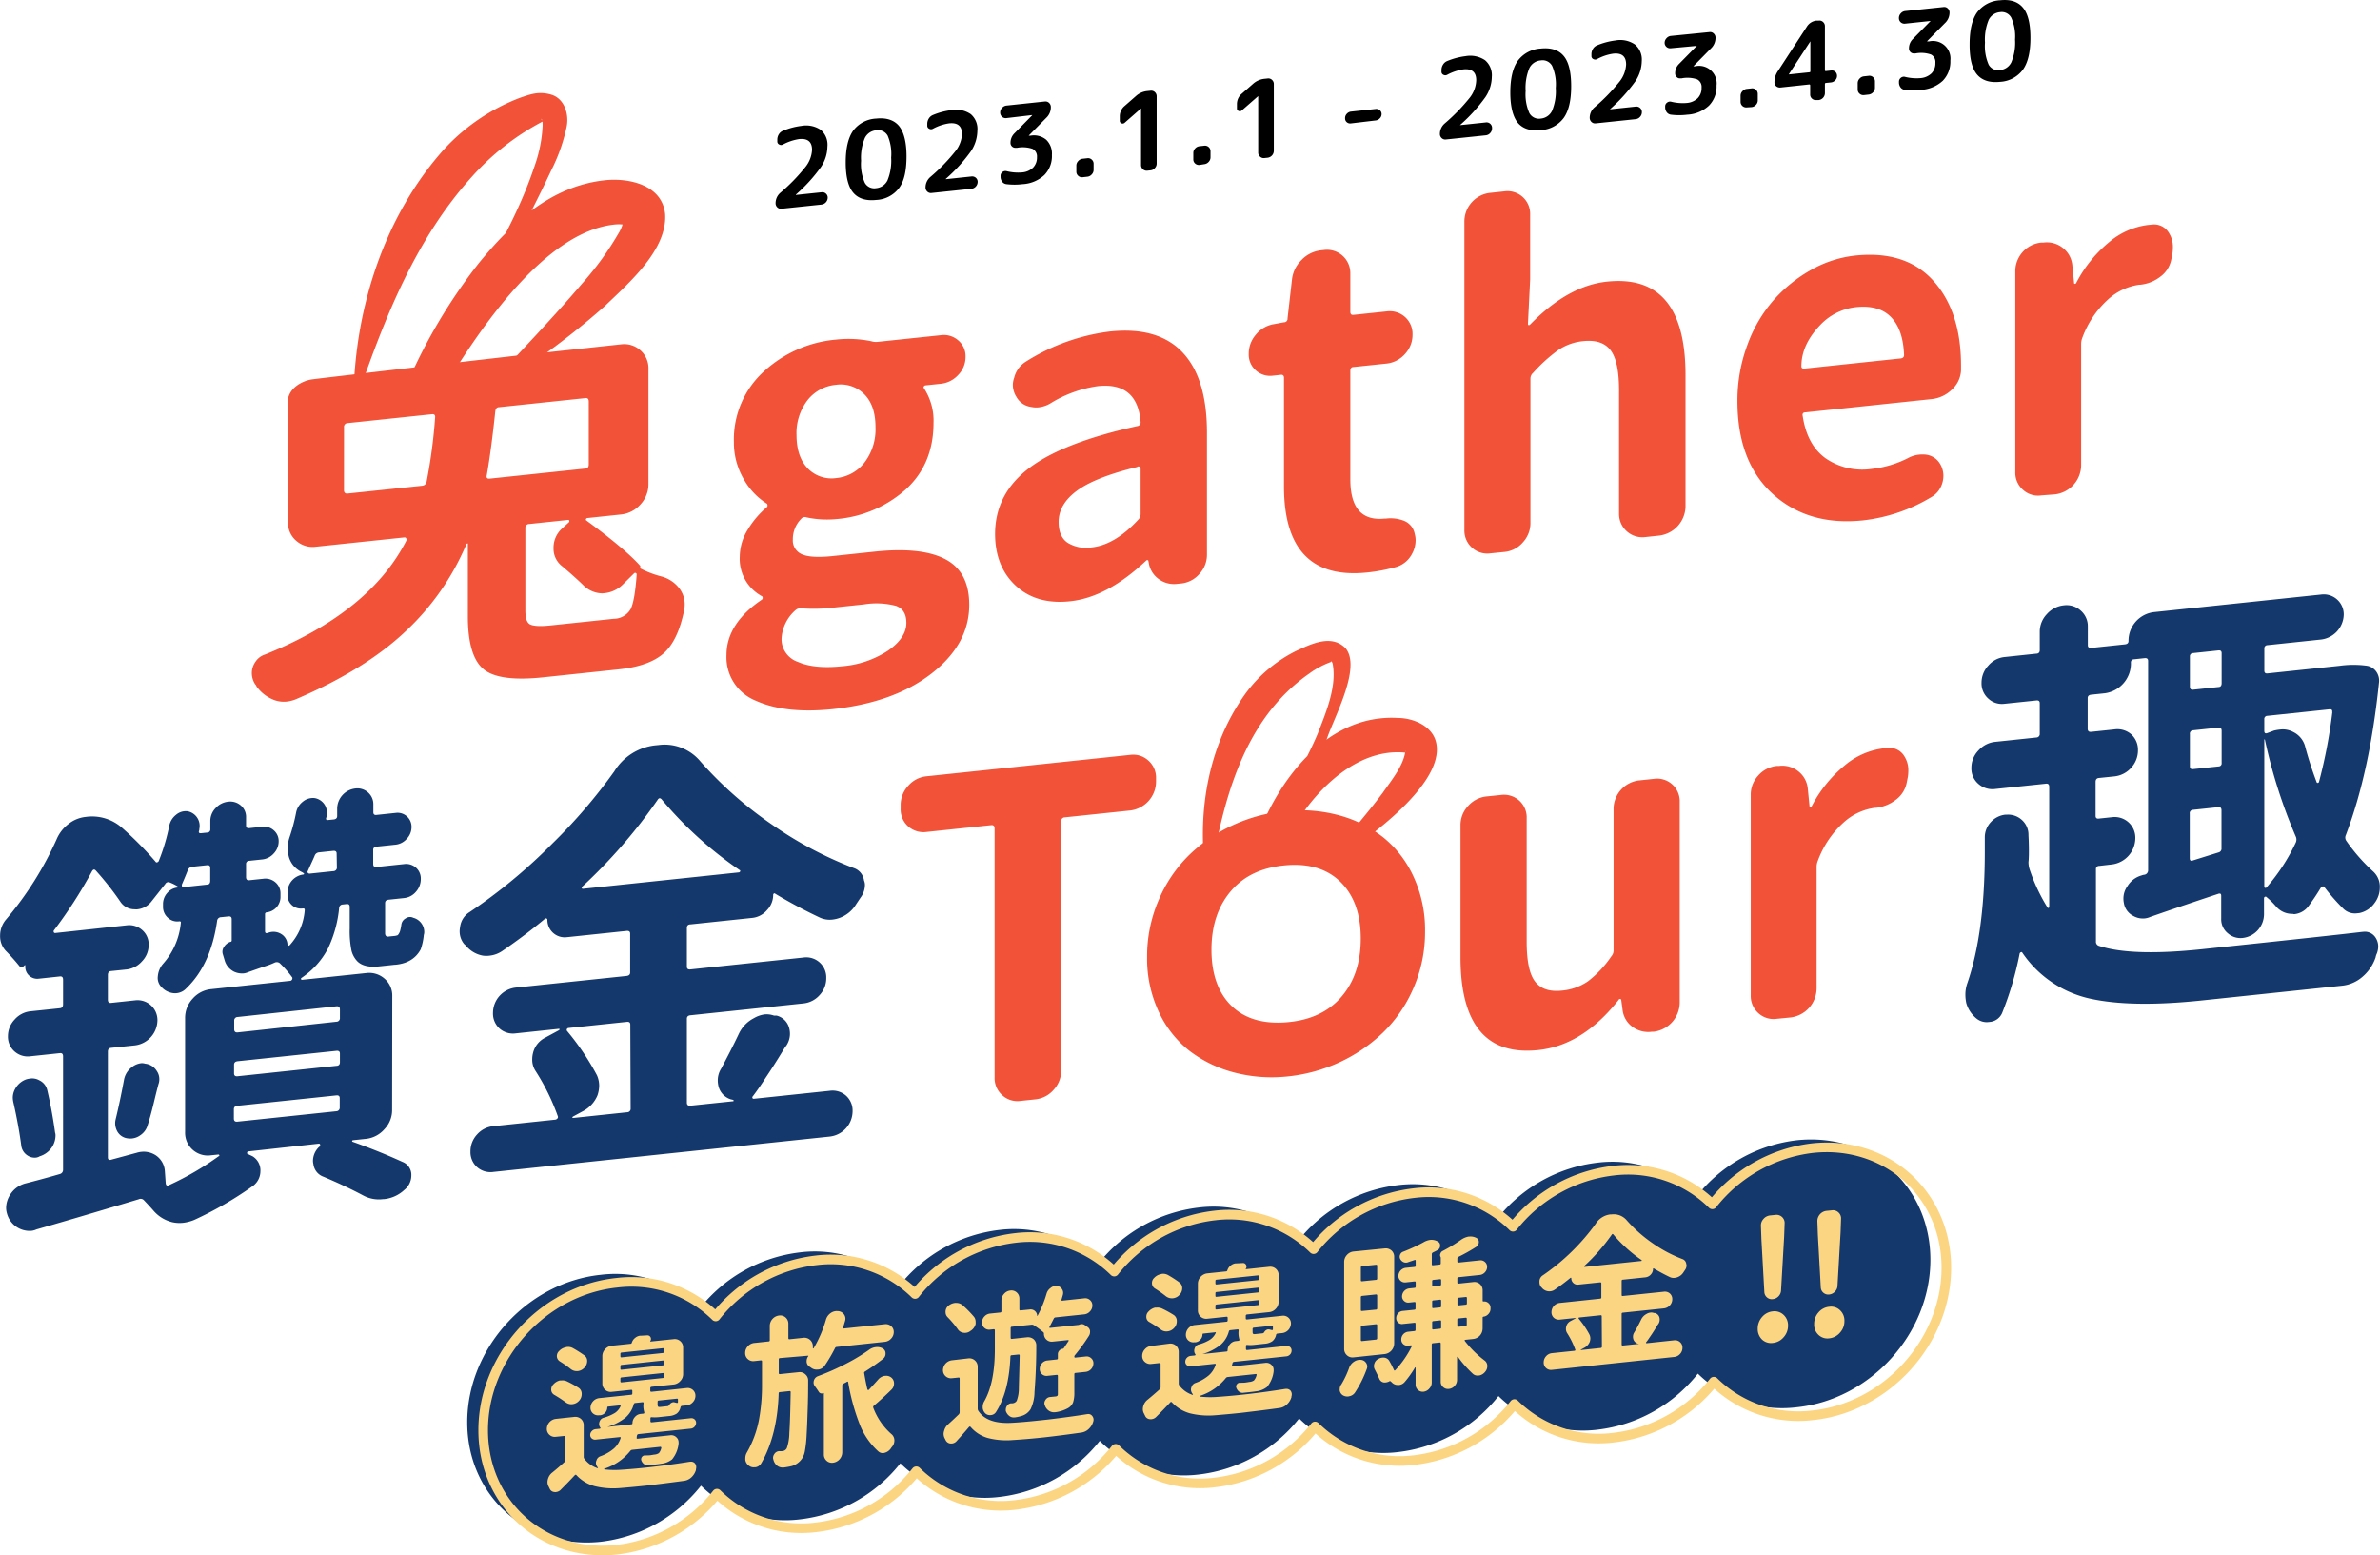 <svg xmlns="http://www.w3.org/2000/svg" viewBox="0 0 495.52 323.69"><path d="M81.64 231.05a5.73 5.73 0 01-1.61 4 5.91 5.91 0 01-3.81 2l-2.75.29c-.07 0-.11.06-.14.15s0 .14 0 .14q5.61 2 10.47 4.22a2.88 2.88 0 011.84 2.84 3.83 3.83 0 01-1.47 3 7.24 7.24 0 01-4.22 1.91h-.19a6.9 6.9 0 01-4.13-.76q-3.76-2-8.27-3.9a3.18 3.18 0 01-2.11-2.63 3 3 0 01-.09-.72 4.1 4.1 0 011.2-2.79l.27-.21a.57.57 0 000-.38c0-.11-.14-.17-.32-.15l-14.7 1.62c-.06 0-.11.07-.14.2a.27.27 0 000 .27l1.1.52a3.44 3.44 0 011.65 3.14 3.82 3.82 0 01-1.65 3.11 75 75 0 01-12.12 7 8.81 8.81 0 01-2.34.61 7 7 0 01-2.25-.13 7.5 7.5 0 01-3.86-2.35c-.73-.84-1.41-1.57-2-2.18a.92.92 0 00-1.1-.25q-13.32 4-21.31 6.28a3.32 3.32 0 01-1 .29 4.88 4.88 0 01-5.14-3.59 4.29 4.29 0 01-.18-1.18 5.13 5.13 0 01.84-2.74 5.33 5.33 0 013.22-2.36c2.08-.53 4.47-1.17 7.16-1.95a.89.89 0 00.64-.89v-23.6c0-.49-.21-.71-.64-.67l-6.15.65a4.13 4.13 0 01-3.31-1 4.05 4.05 0 01-1.38-3.18 5 5 0 011.38-3.45 5.06 5.06 0 013.31-1.73l6.15-.64c.43-.05.64-.32.64-.81v-5.14c0-.49-.21-.71-.64-.67l-4.41.47a2.5 2.5 0 01-2-.62 2.45 2.45 0 01-.82-1.93v-.18c0-.06 0-.09-.1-.09-.49.55-.91.56-1.28 0-.74-.9-1.56-1.83-2.48-2.77a4.46 4.46 0 01-1.38-3.35 5.17 5.17 0 011.29-3.44 70.13 70.13 0 0010.47-16.62 7.87 7.87 0 012.48-3.2 6.9 6.9 0 013.58-1.47 9.42 9.42 0 017.57 2.27 72.93 72.93 0 017 7.08.24.24 0 00.32.1.5.5 0 00.32-.26 41.19 41.19 0 002.2-7.4 3.88 3.88 0 011.38-2.21 3.15 3.15 0 012.39-.76 3.09 3.09 0 012.48 3.69 1.09 1.09 0 01-.09.47c-.06.32.09.45.46.41l1.28-.13a.64.64 0 00.64-.71v-1.66a3.84 3.84 0 011.11-2.73 4.09 4.09 0 012.61-1.33 3.34 3.34 0 012.62.78 3.11 3.11 0 011.1 2.5v1.66c0 .42.22.62.65.57l2.75-.29a3 3 0 012.39.76 2.93 2.93 0 011 2.28 3.66 3.66 0 01-1 2.5 3.71 3.71 0 01-2.39 1.26l-2.75.29a.64.64 0 00-.65.71v2.66c0 .49.22.71.65.67l2.93-.31a3.19 3.19 0 012.53.74 3 3 0 011.06 2.37v.74a3.22 3.22 0 01-2.85 3.14.37.37 0 00-.37.41v3.49c0 .36.15.5.46.41l.46-.14a3.07 3.07 0 012.57.42 2.71 2.71 0 011.19 2.21c0 .06.05.1.14.13a1 1 0 00.23 0 12.1 12.1 0 003.22-7.41c0-.25-.13-.36-.37-.33a2.79 2.79 0 01-3.22-2.88v-.53a3.76 3.76 0 013.31-3.65.17.17 0 00.14-.11v-.08a2.17 2.17 0 00-.46-.32 5 5 0 01-2.66-3 7.08 7.08 0 01.09-4.23 38.85 38.85 0 001.38-5.2 3.78 3.78 0 011.38-2.21 3.27 3.27 0 012.48-.76A3.07 3.07 0 0168 169.8a1.09 1.09 0 01-.1.47c-.06.32.06.45.37.42l1.2-.12c.48-.05.73-.29.73-.72v-1.56a4.27 4.27 0 013.76-4.16 3.31 3.31 0 012.67.82 3.25 3.25 0 011.1 2.54v1.57c0 .43.21.62.64.57l4-.42a2.91 2.91 0 013.31 2.95 3.52 3.52 0 01-1 2.45 3.58 3.58 0 01-2.34 1.21l-4 .42a.64.64 0 00-.64.71v2.85c0 .49.21.71.64.67l5.79-.61a3.1 3.1 0 012.48.75 3 3 0 011 2.37 3.91 3.91 0 01-1 2.63 3.69 3.69 0 01-2.48 1.32l-3.22.34c-.49.05-.73.29-.73.72v6.24c0 .37.12.6.37.7a.91.91 0 00.45 0l1-.1a2.63 2.63 0 00.82-.18 2.44 2.44 0 00.55-1.16 7.84 7.84 0 00.19-1 1.72 1.72 0 01.92-1.34 1.53 1.53 0 011.56-.12 3.07 3.07 0 012.29 3 1.87 1.87 0 01-.09.56 12.8 12.8 0 01-.64 3c-1 1.88-2.76 3-5.33 3.22h-.09l-3.31.35q-3 .31-4.4-1a4.89 4.89 0 01-1.29-2.3 20.4 20.4 0 01-.37-4.6v-4.5c0-.43-.21-.62-.64-.58l-.83.09a.76.76 0 00-.73.72 24.91 24.91 0 01-2.34 8.47 16.62 16.62 0 01-5.56 6.13.21.21 0 000 .24c0 .09.07.13.13.12l13.41-1.41a4.85 4.85 0 013.81 1.16 4.65 4.65 0 011.61 3.69zm-78.88-1.71a4.7 4.7 0 01-.1-.91 3.86 3.86 0 01.56-1.9 4.27 4.27 0 012.19-1.85 5 5 0 01.92-.19 3 3 0 011.83.36 3 3 0 011.66 2q1 4.21 1.65 8.91a1.71 1.71 0 01.09.55 4.55 4.55 0 01-.73 2.46 4.71 4.71 0 01-2.56 1.91 1.85 1.85 0 01-.74.27 2.68 2.68 0 01-1.83-.45 2.86 2.86 0 01-1.29-2.16c-.37-2.77-.92-5.78-1.65-9zm25.71 10.61a5 5 0 01.92-.19 4.65 4.65 0 013 .69 4.29 4.29 0 011.93 3.29l.18 2.55c.06.48.31.61.73.38a60.23 60.23 0 0010.29-6c.12 0 .17-.08.14-.2a.19.19 0 00-.23-.15l-1.47.15a4.72 4.72 0 01-5.42-4.85v-23.73a5.81 5.81 0 011.56-4 5.87 5.87 0 013.86-2l16.53-1.74a.56.56 0 00.37-.68 22.4 22.4 0 00-2.48-2.86 1 1 0 00-1.2-.24 17.61 17.61 0 01-2.2.83c-1.41.48-2.48.86-3.22 1.12a3.63 3.63 0 01-1 .29 4 4 0 01-2-.34 3.8 3.8 0 01-1.93-2.19l-.42-1.4a1.71 1.71 0 01.23-1.58 2.42 2.42 0 011.33-1.06.27.27 0 00.27-.31v-4.4c0-.43-.21-.62-.64-.58l-1.56.16a.83.83 0 00-.83.73q-1.29 9.15-6.43 14.09a3.19 3.19 0 01-2.66 1 3.9 3.9 0 01-2.48-1.26 2.66 2.66 0 01-.78-2.26 4.52 4.52 0 011.03-2.53 14.92 14.92 0 003.76-8.57c.06-.25-.06-.36-.37-.33a2.84 2.84 0 01-2.34-.76 3 3 0 01-1-2.29v-.55a3.44 3.44 0 01.87-2.3 3.21 3.21 0 012.16-1.14c.06 0 .09-.07.09-.19a9.1 9.1 0 00-1.65-.84.72.72 0 00-1 .29l-2.91 3.68a4.24 4.24 0 01-2.85 1.59 1.71 1.71 0 01-.55 0 3.51 3.51 0 01-3-1.52 61.81 61.81 0 00-5.14-6.53c-.31-.34-.58-.28-.83.18a95.39 95.39 0 01-7.92 12.28.35.35 0 000 .37.26.26 0 00.27.16l14.93-1.61a4.08 4.08 0 013.21 1 3.91 3.91 0 011.33 3.08 4.85 4.85 0 01-1.38 3.41 5.05 5.05 0 01-3.16 1.7l-3.31.34c-.43.05-.64.32-.64.81v5.14c0 .49.21.71.64.67l5-.53a4.14 4.14 0 014.68 4.19 5.33 5.33 0 01-4.68 5.18l-5 .52c-.43.05-.64.31-.64.8v22c0 .43.21.59.64.49zm2.3-5.84a3.78 3.78 0 01-1.61 2.23 3.56 3.56 0 01-2.62.6 2.84 2.84 0 01-2.07-1.35 3.47 3.47 0 01-.41-2.53c.61-2.51 1.2-5.26 1.75-8.26a4.22 4.22 0 011.6-2.64 3.83 3.83 0 012-.86 2.24 2.24 0 01.82.1 3.2 3.2 0 012.39 1.49 3 3 0 01.55 1.78 2.9 2.9 0 01-.18 1c-.19.7-.52 2-1 4s-.92 3.49-1.22 4.44zm13-53.44c0-.43-.21-.62-.64-.58l-3.12.33a1.08 1.08 0 00-.92.74c-.24.64-.64 1.6-1.19 2.88a.6.6 0 000 .46c.06.12.18.16.36.15l4.87-.52c.43 0 .64-.31.64-.8zm26.27 32a.73.73 0 00.73-.81v-1.75c0-.48-.24-.7-.73-.65l-20.54 2.22a.73.73 0 00-.74.81v1.75c0 .49.25.7.74.65zm-21.31 10.78c0 .43.25.62.74.57l20.57-2.17c.49 0 .73-.29.73-.72v-1.83c0-.43-.24-.62-.73-.57l-20.57 2.16c-.49.06-.74.3-.74.72zm22 5.12c0-.43-.24-.62-.73-.56l-20.57 2.16c-.49.05-.74.29-.74.72v1.93c0 .49.25.71.74.65L70 231.31a.73.73 0 00.73-.81zm-.64-50.9c0-.42-.25-.61-.73-.56l-2.94.31a1.06 1.06 0 00-.92.74c-.49 1.15-1 2.18-1.38 3.08-.12.2-.14.35 0 .46a.43.43 0 00.42.14l4.87-.51a.73.73 0 00.73-.81zm83.73 37.53a7 7 0 013.12-3.26 6 6 0 012.29-.8 4.57 4.57 0 011.93.26h.55a3.57 3.57 0 012.57 2.49 4.56 4.56 0 01.19 1.36 4.47 4.47 0 01-.74 2.37 1.8 1.8 0 00-.18.25 1.26 1.26 0 01-.19.25c-1.46 2.42-2.78 4.48-3.94 6.2q-1.38 2.16-2.67 3.86a.33.33 0 00-.09.38.27.27 0 00.28.15l15.79-1.66a4.22 4.22 0 013.4 1 4.15 4.15 0 011.38 3.25 5.34 5.34 0 01-4.78 5.28l-70 7.36a4.22 4.22 0 01-3.4-1 4.17 4.17 0 01-1.38-3.26 5.13 5.13 0 011.38-3.54 5.18 5.18 0 013.4-1.73l12.85-1.35a.67.67 0 00.46-.24.43.43 0 00.1-.47 45.66 45.66 0 00-4.69-9.51 4.28 4.28 0 01-.64-2.32 5.32 5.32 0 01.18-1.4 4.81 4.81 0 012.48-3.11l2.94-1.59a.3.3 0 00.09-.19c0-.07-.06-.09-.18-.08l-8.91.94a4.23 4.23 0 01-3.4-1 4.18 4.18 0 01-1.37-3.26 5.32 5.32 0 014.77-5.27l23.05-2.42c.49-.06.74-.3.74-.73v-8.08c0-.42-.25-.61-.74-.56l-12.49 1.31a3.6 3.6 0 01-4-3.61.28.28 0 00-.14-.27.32.32 0 00-.32 0q-4 3.36-8.9 6.72a5.75 5.75 0 01-2.67 1 5.37 5.37 0 01-1.38 0 5.91 5.91 0 01-3.58-2.11l-.36-.33a4.17 4.17 0 01-.92-2.65 4.46 4.46 0 01.09-.84 4.22 4.22 0 012-3.15 112.57 112.57 0 0017.26-14.3 112.58 112.58 0 0012.86-15 11.46 11.46 0 018.45-5.39l.73-.07a9.67 9.67 0 018.73 3.4 80.49 80.49 0 0014.87 13.13 79.11 79.11 0 0017 9.05 3.17 3.17 0 012.2 2.61 2.4 2.4 0 01.19 1 4.45 4.45 0 01-.92 2.58l-.92 1.38a6.68 6.68 0 01-3.49 2.85 6.48 6.48 0 01-1.47.33 4.92 4.92 0 01-2.66-.45 102.91 102.91 0 01-9.18-4.91c-.13-.11-.23-.13-.32-.06a.33.33 0 00-.14.29 4.58 4.58 0 01-1.29 3.16 4.65 4.65 0 01-3 1.61l-12.95 1.36c-.49 0-.73.29-.73.72v8.08c0 .43.24.62.73.57l23.51-2.47a4.17 4.17 0 014.78 4.27 5.09 5.09 0 01-1.38 3.54 5.19 5.19 0 01-3.4 1.74l-23.51 2.47c-.49.05-.73.29-.73.72v17.44c0 .49.24.71.73.66l8.82-.92c.12 0 .18 0 .18-.12a.22.22 0 00-.09-.17l-.55-.13a3.84 3.84 0 01-2.48-2.58 5.6 5.6 0 01-.18-1.36 4.61 4.61 0 01.73-2.47c1.24-2.36 2.48-4.72 3.65-7.2zm-22.59-1.94c0-.43-.25-.62-.74-.56l-12.08 1.27a.42.42 0 00-.37.22.4.4 0 000 .37 53.88 53.88 0 016.25 9.26 5.44 5.44 0 01.46 2.16 6.36 6.36 0 01-.37 2.06 6.59 6.59 0 01-3 3.25l-2.11 1.14a.29.29 0 00-.1.2c0 .06.06.08.19.07l11.2-1.18a.73.73 0 00.74-.81zm-10-28.7c-.13.08-.16.17-.1.29s.13.17.19.16l32.51-3.42a.32.32 0 00.27-.21c.06-.13 0-.22-.09-.26a79.86 79.86 0 01-16.25-14.73c-.31-.34-.59-.31-.83.08a110 110 0 01-15.71 18.09z" fill="#14386c"/><path d="M212.49 229.15a4.66 4.66 0 01-3.85-1.21 4.74 4.74 0 01-1.56-3.64v-51.88c0-.49-.25-.71-.74-.66l-13.4 1.41a4.78 4.78 0 01-3.86-1.16 4.71 4.71 0 01-1.56-3.69v-.74a5.85 5.85 0 011.56-4 5.77 5.77 0 013.86-2l42.33-4.45a4.69 4.69 0 013.85 1.2 4.76 4.76 0 011.57 3.64v.74a6.09 6.09 0 01-5.42 6l-13.59 1.42a.75.75 0 00-.74.82v51.88a5.83 5.83 0 01-1.56 4 5.76 5.76 0 01-3.86 2zm66.2-7.95a34.08 34.08 0 01-10.92 2.89 31 31 0 01-10.93-.88 26.17 26.17 0 01-9.19-4.48 22.15 22.15 0 01-6.4-8.14 26.11 26.11 0 01-2.42-11.39 29.47 29.47 0 012.42-11.89 28.93 28.93 0 016.4-9.4 32.53 32.53 0 019.19-6.22 34.07 34.07 0 0110.93-2.89 30.94 30.94 0 0110.92.88 25.68 25.68 0 019.19 4.53 22.39 22.39 0 016.4 8.23 26.39 26.39 0 012.42 11.44 29.16 29.16 0 01-2.42 11.8 28.64 28.64 0 01-6.4 9.31 32.87 32.87 0 01-9.19 6.21zm-22.37-11.91q4.09 4.06 11.45 3.5t11.44-5.22c2.73-3.12 4.1-7.18 4.1-12.21s-1.37-8.91-4.1-11.67-6.54-4-11.44-3.59-8.72 2.14-11.45 5.32-4.09 7.26-4.09 12.26 1.36 8.91 4.09 11.61zm63.93 9.28q-16.17 1.69-16.17-19.33v-27.46a5.77 5.77 0 011.57-4 5.9 5.9 0 013.85-2l2.94-.3a4.78 4.78 0 013.86 1.15 4.73 4.73 0 011.56 3.7v25.71q0 6 1.74 8.26c1.17 1.53 3 2.16 5.6 1.89a11.28 11.28 0 005.42-1.94 22.21 22.21 0 004.87-5.2 1.81 1.81 0 00.46-1.24v-29.38a6 6 0 015.42-6l2.94-.31a4.71 4.71 0 015.41 4.85v41.78a6.17 6.17 0 01-5.41 6h-.37a5.56 5.56 0 01-4.13-1.07 5.09 5.09 0 01-2-3.6l-.27-2a.27.27 0 00-.28-.15.32.32 0 00-.27.21q-7.47 9.46-16.74 10.43zm49.67-6.51a4.69 4.69 0 01-3.85-1.2 4.76 4.76 0 01-1.56-3.65v-41.78a5.81 5.81 0 011.56-4 5.9 5.9 0 013.85-2h.46a5.34 5.34 0 014 1.09 5.19 5.19 0 012 3.6l.37 3.73c0 .13.06.18.18.17a.35.35 0 00.28-.22 27.29 27.29 0 016.79-8.42 15.49 15.49 0 018.09-3.61l.91-.09a3.57 3.57 0 013.49 1.74 5.34 5.34 0 01.83 2.94 9.58 9.58 0 01-.09 1.3l-.28 1.41a5.82 5.82 0 01-2.29 3.45 8.14 8.14 0 01-4.14 1.63h-.18a12.05 12.05 0 00-6.52 3.07 20.1 20.1 0 00-5.33 7.91 3.49 3.49 0 00-.27 1.31v25.34a6.15 6.15 0 01-5.42 6z" fill="#f15238"/><path d="M437.03 180.24a.64.64 0 00-.65.71v15a.89.89 0 00.65.94q6.79 2.22 21.39.69 27.91-2.94 33.43-3.61h.09a2.65 2.65 0 012.66 1.19 3.4 3.4 0 01.55 1.87 4.26 4.26 0 01-.27 1.41 3.22 3.22 0 00-.28.86 9.12 9.12 0 01-2.71 4 7.65 7.65 0 01-4.27 1.87l-29.29 3.08q-14.59 1.53-23.23-.4a23 23 0 01-14.05-9.55.2.2 0 00-.28-.1.47.47 0 00-.27.25 68.21 68.21 0 01-3.58 12.23 3.11 3.11 0 01-2.39 2l-.46.05a3.35 3.35 0 01-2.57-.74 6.4 6.4 0 01-2.11-3.18 8.5 8.5 0 01-.19-1.81 7.16 7.16 0 01.37-2.25q3.68-10.58 3.67-27.56v-2.94a4.62 4.62 0 011.29-3.17 4.74 4.74 0 012.94-1.5h.27a4.23 4.23 0 013.26 1.13 4.11 4.11 0 011.33 3.16c.06 1.1.09 2.11.09 3s0 1.78-.09 2.58a5.12 5.12 0 00.19 1.36 37.22 37.22 0 003.76 8.06c.06.11.14.15.23.11a.24.24 0 00.14-.24v-24.95c0-.49-.22-.71-.64-.67l-10.6 1.11a4.4 4.4 0 01-3.49-1.05 4.2 4.2 0 01-1.47-3.34 5.17 5.17 0 011.47-3.64 5.42 5.42 0 013.49-1.79l8.54-.9a.73.73 0 00.73-.81v-6.34c0-.43-.24-.62-.73-.56l-6.61.69a4.16 4.16 0 01-3.36-1.07 4.21 4.21 0 01-1.42-3.29 5.21 5.21 0 011.42-3.6 5.12 5.12 0 013.36-1.77l6.61-.7c.49 0 .73-.29.73-.72v-3.85a5.3 5.3 0 011.47-3.65 5.44 5.44 0 013.54-1.84 4.38 4.38 0 013.53 1.1 4.28 4.28 0 011.47 3.33v3.86c0 .43.24.62.73.57l7-.74c.49-.05.74-.29.74-.72a6 6 0 015.42-6l34.71-3.65a4.16 4.16 0 014.68 4.19 5.35 5.35 0 01-4.68 5.17l-11.21 1.18a.64.64 0 00-.64.71v4.59c0 .43.21.62.64.58l15.07-1.59a21 21 0 015.69 0 3 3 0 011.88 1.18 3.25 3.25 0 01.6 2.23q-1.91 18.69-6.91 31.83a1.19 1.19 0 00.09 1.19 37.27 37.27 0 005.6 6.39 4.26 4.26 0 011.38 3.34 5.35 5.35 0 01-1.1 3.24 5.18 5.18 0 01-3.12 2.07l-.55.06a3.44 3.44 0 01-2.76-.9 42.06 42.06 0 01-4-4.55.33.33 0 00-.36-.14.41.41 0 00-.37.22q-1.2 2-2.57 3.85a4.17 4.17 0 01-2.85 1.68 1 1 0 01-.46-.05 4.34 4.34 0 01-3.4-1.47 16.34 16.34 0 00-2.11-2.08q-.09-.08-.27 0a.33.33 0 00-.19.3v3.39a5 5 0 01-4.41 4.87 4 4 0 01-3.16-1 3.73 3.73 0 01-1.34-3v-4.78c0-.42-.21-.55-.64-.39q-6.53 2.16-14.14 4.8a3.76 3.76 0 01-1.1.3 4 4 0 01-2.39-.49 3.66 3.66 0 01-2-2.73 4.5 4.5 0 01-.09-.9 4.35 4.35 0 01.83-2.57 5 5 0 012.93-2.24 2.38 2.38 0 01.65-.16.92.92 0 00.73-.9v-43.61c0-.43-.24-.62-.73-.57l-2.21.24a.63.63 0 00-.64.71v.36a6.26 6.26 0 01-5.42 6l-2.85.3c-.49.05-.73.29-.73.72v6.36c0 .49.24.7.73.65l4.78-.5a4.41 4.41 0 013.54 1 4.31 4.31 0 011.42 3.34 5.3 5.3 0 01-1.42 3.64 5.39 5.39 0 01-3.54 1.8l-3.21.33c-.43.05-.65.32-.65.81v7.07c0 .43.22.62.65.57l2.75-.29a4.3 4.3 0 014.87 4.4 5.55 5.55 0 01-4.87 5.43zM461.91 143c.43 0 .64-.31.64-.8v-6.24c0-.43-.21-.62-.64-.58l-5.32.56a.65.65 0 00-.65.71v6.25c0 .49.22.71.65.66zm0 16.53a.63.63 0 00.64-.71v-6.7c0-.49-.21-.71-.64-.67l-5.32.56a.69.69 0 00-.65.8v6.71c0 .43.22.62.65.57zm-6 19.09c0 .49.22.65.65.48l5.32-1.66a.81.81 0 00.64-.89v-7.87c0-.49-.21-.71-.64-.67l-5.32.56a.69.69 0 00-.65.8zm29.66-30.39c.06-.44-.12-.63-.55-.59L472.07 149a.64.64 0 00-.64.71v2.39c0 .49.21.65.64.48l1.38-.51a9.66 9.66 0 011.29-.22 4.6 4.6 0 012.75.53 4.67 4.67 0 012.48 3.14 75.4 75.4 0 002.39 7.37.27.27 0 00.23.07c.09 0 .17-.08.23-.21a105.43 105.43 0 002.78-14.52zm-14.05 5.7c0-.06 0-.06-.09 0v30.58c0 .18.06.28.19.3a.27.27 0 00.27-.08 40.15 40.15 0 006.06-9.27 1.56 1.56 0 00.09-1.2 109 109 0 01-6.49-20.33z" fill="#14386c"/><path d="M173.3 147.61q-9.82 1-15.93-1.76a9.72 9.72 0 01-6.11-9.51q0-6.53 7.35-11.52a.41.41 0 00.18-.38c0-.19-.06-.3-.18-.35a8.84 8.84 0 01-4.59-8.24 10.79 10.79 0 011.6-5.5 18.86 18.86 0 014.09-4.83.44.44 0 00.09-.29.8.8 0 00-.09-.36 14.32 14.32 0 01-4.91-5.22 15 15 0 01-2-7.64 19.12 19.12 0 016.2-14.66 25.49 25.49 0 0115.13-6.67 23.49 23.49 0 017.25.34 3.35 3.35 0 001.29.14l13.22-1.39a4.55 4.55 0 013.63 1.09 4.29 4.29 0 011.51 3.42 5.33 5.33 0 01-1.51 3.74 5.67 5.67 0 01-3.63 1.85l-3.21.34a.42.42 0 00-.32.21.25.25 0 000 .37 12.32 12.32 0 012 7.22q0 8.55-5.74 13.83a24.65 24.65 0 01-14.55 6.21 20.44 20.44 0 01-6.15-.36 1 1 0 00-1.11.3 6.05 6.05 0 00-1.74 4.31 3.11 3.11 0 001.88 3.07q1.88.85 6.38.38l8.91-.94q9.74-1 14.65 1.63t4.91 9.45q0 8.18-7.81 14.27t-20.69 7.45zm2-8.93a20.26 20.26 0 009.6-3.26q3.81-2.66 3.81-5.77 0-2.76-2.16-3.54a16 16 0 00-6.66-.31l-6.33.67a35.37 35.37 0 01-6.71.15h-.36a1.45 1.45 0 00-.83.36 8.42 8.42 0 00-2.94 6 5 5 0 003.4 4.79q3.41 1.51 9.2.91zm-7.12-41.17a6.91 6.91 0 005.93 2 8.39 8.39 0 005.87-3.23 11.4 11.4 0 002.3-7.36q0-4.5-2.3-6.83a6.88 6.88 0 00-5.92-2 8.5 8.5 0 00-5.92 3.19 11.23 11.23 0 00-2.3 7.32q.02 4.54 2.36 6.91zm116.51 21.65q-17.36 1.82-17.36-17.92V78.68c0-.49-.21-.71-.64-.67l-1.65.18a4.45 4.45 0 01-3.58-1.1 4.37 4.37 0 01-1.47-3.42 6 6 0 011.47-4 6.12 6.12 0 013.58-2.17l2.29-.42a.73.73 0 00.74-.81l.92-8.09a6.71 6.71 0 012-4.07 6.56 6.56 0 014-2l.73-.08a4.85 4.85 0 015.42 4.85v8c0 .49.21.71.64.66l6.89-.72a4.79 4.79 0 013.86 1.16 4.71 4.71 0 011.56 3.69 5.81 5.81 0 01-1.56 4 5.92 5.92 0 01-3.86 2l-6.89.72c-.43 0-.64.31-.64.8v22.59q0 8.91 7.16 8.16h.28a7.65 7.65 0 013.85.51 3.63 3.63 0 012.12 2.72 4.51 4.51 0 01.18 1.26 5.85 5.85 0 01-.73 2.83 5.45 5.45 0 01-3.22 2.73 36.26 36.26 0 01-6.09 1.17zm25.62-3.98a4.71 4.71 0 01-3.86-1.2 4.76 4.76 0 01-1.56-3.65V46.14a6 6 0 015.42-6l2.85-.3a4.72 4.72 0 015.42 4.84v13.5l-.46 9.23a.28.28 0 00.13.27c.1 0 .2 0 .33-.13q7.89-8.08 16-8.93 16.35-1.72 16.35 19.49v27.37a6.24 6.24 0 01-5.42 6l-3 .32a4.85 4.85 0 01-5.42-4.85V81.24q0-6-1.74-8.31c-1.17-1.56-3.06-2.2-5.7-1.93a11.25 11.25 0 00-5.18 1.83 33.18 33.18 0 00-5.28 4.78 1.57 1.57 0 00-.55 1.16v30.12a5.88 5.88 0 01-1.57 4 5.77 5.77 0 01-3.85 2zm77.6-6.87q-11.4 1.2-18.78-5.46t-7.39-19.34a33.1 33.1 0 012.06-11.69 29.21 29.21 0 015.51-9.4 30 30 0 017.85-6.29 23.93 23.93 0 019.09-2.93q10.56-1.11 16.3 5.27t5.74 17.67v.92a5.72 5.72 0 01-1.88 4 7 7 0 01-4.18 2l-26.35 2.77c-.49 0-.68.32-.55.79q.91 6 4.77 8.78a13.48 13.48 0 009.64 2.2 21.77 21.77 0 007.53-2.26 6.11 6.11 0 012.21-.7 6.74 6.74 0 011.56 0 4 4 0 012.94 2 4.88 4.88 0 01.64 2.41 5.37 5.37 0 01-.64 2.5 4.74 4.74 0 01-1.84 1.9 35 35 0 01-14.23 4.86zm-12.86-32.07c0 .36.21.52.64.48l20-2.11c.49-.05.74-.29.74-.72-.13-3.47-1-6.09-2.67-7.84s-4.1-2.46-7.34-2.12a12 12 0 00-7.35 3.62q-4.01 4.13-4.02 8.69zM425 103.12a4.62 4.62 0 01-3.85-1.2 4.74 4.74 0 01-1.56-3.64V56.49a6 6 0 015.41-6h.46a5.33 5.33 0 014 1.09 5.2 5.2 0 012 3.61l.37 3.72c0 .13.06.18.18.17a.33.33 0 00.28-.22 27.29 27.29 0 016.79-8.42 15.49 15.49 0 018.09-3.61l.91-.09a3.57 3.57 0 013.49 1.74 5.35 5.35 0 01.83 3 9.43 9.43 0 01-.09 1.29l-.28 1.41a5.79 5.79 0 01-2.29 3.45 8.14 8.14 0 01-4.13 1.63h-.19a12.12 12.12 0 00-6.52 3.07 20.1 20.1 0 00-5.33 7.91 3.53 3.53 0 00-.27 1.31V96.9a6.17 6.17 0 01-5.42 6zM64.93 78.97c2.14-.31 43.08-5 43.08-5l21.22-2.29a5.07 5.07 0 014.11 1.24 5 5 0 011.67 3.93v23.87a6.17 6.17 0 01-1.67 4.28 6.24 6.24 0 01-4.11 2.1l-6.94.73a.35.35 0 00-.29.22c-.07.14 0 .24.09.29q8.13 6 11.16 9.39a.33.33 0 01-.1.5 20.5 20.5 0 004.6 1.77 6.93 6.93 0 013.81 2.63 5.51 5.51 0 011 3.12 6.91 6.91 0 01-.1 1.19q-1.28 6.39-4.3 9.06c-2 1.77-5.12 2.88-9.3 3.32l-15.65 1.65q-9.28 1-12.52-1.67t-3.28-10.83v-15.26c0-.07 0-.1-.1-.09a.34.34 0 00-.19.12 53 53 0 01-12.67 18.16q-8.46 8-22.84 14.14a7 7 0 01-1.86.48 5.75 5.75 0 01-2.64-.31 8 8 0 01-3.7-2.83 1.13 1.13 0 00-.29-.46 4.33 4.33 0 01-.69-2.33 4.11 4.11 0 01.74-2.32 3.69 3.69 0 012-1.53q21.81-8.76 29.45-23.74a.44.44 0 00-.05-.44.36.36 0 00-.34-.2l-18.49 1.94a5.13 5.13 0 01-4.06-1.24 4.9 4.9 0 01-1.72-3.93V91.42s.09-.36-.07-7.52c-.06-3.13 3.14-4.66 5.04-4.93zm6.69 23.06c0 .52.26.76.78.7l15.55-1.63a1 1 0 00.88-.88 110 110 0 001.76-13.29c.07-.53-.16-.77-.68-.71l-17.5 1.84a.77.77 0 00-.78.86zm50.28-4.5c.45 0 .68-.33.68-.86v-13.1c0-.53-.23-.76-.68-.71l-18 1.89c-.46 0-.72.33-.78.86-.53 5.08-1.11 9.51-1.77 13.29-.13.54.07.78.59.73zm-7.34 32.66l13.21-1.39a4.08 4.08 0 003.52-2q.88-1.71 1.27-7.23a.3.3 0 00-.15-.28.33.33 0 00-.34 0l-2.44 2.41a6.25 6.25 0 01-3.62 1.75l-.59.06a5.69 5.69 0 01-3.91-1.64q-2.06-2-4.7-4.2a4.58 4.58 0 01-1.56-3.56 5.35 5.35 0 011.76-4.09l1.46-1.33a.3.3 0 00.05-.3.19.19 0 00-.24-.17l-8.12.85a.79.79 0 00-.78.87v17.12c0 1.56.3 2.52.93 2.88s2.03.48 4.25.25z" fill="#f15238"/><path d="M73.61 82.18c.4-18.26 6.44-37.24 18.8-51.06a41.64 41.64 0 0115.87-10.77c2.12-.71 3.85-1.42 6.5-.65 2.86.86 3.73 4.28 3.18 6.76a36.68 36.68 0 01-3.19 9c-2.57 5.52-5.35 10.79-8 16.14-5.47 10.63-10.44 21.5-16.12 32.12a3.466 3.466 0 01-6.25-3 113.94 113.94 0 0115.33-26c6.68-8.13 14.86-16.04 26.39-17.22 4.9-.47 11.75 1 12.36 7.05.49 7.5-7.7 14.46-12.52 19.13a155.36 155.36 0 01-23.55 17.21.46.46 0 01-.55-.71c6.56-7.07 13.25-14 19.32-21.14a63.83 63.83 0 007.83-10.87 8 8 0 00.82-2.25v-.21a1.67 1.67 0 00.34.87c.2.25.29.27.17.24a8.56 8.56 0 00-2-.12c-15.51 1.23-30.1 24.14-37.5 36.69l-6.08-3.35c10.24-14.31 21.1-29 26.67-45.85a28.84 28.84 0 001.55-8.13c0-.61-.06-1.19-.29-1.34 0 .21.27.4.39.51a52.47 52.47 0 00-14.73 11.45C86.69 49.54 80.23 65.76 74.5 82.35a.44.44 0 01-.58.3.48.48 0 01-.31-.42zm177.58 100.96c-2.09-13.19.08-27.49 8-38.6a29.09 29.09 0 0110.68-9.06c3-1.36 7.32-3.6 10.29-.53 3.31 4-2.36 14.28-3.86 18.71-3 7.1-6.86 17.12-10.06 24a2.7 2.7 0 01-4.88-2.3c4.41-12.71 14.74-26.78 29.67-25.92 3.18 0 7.29 1.65 8 5.25 1.83 8.91-15.88 21.18-22.68 25.31a.35.35 0 01-.44-.54c4.14-4.82 8.33-9.56 12-14.46 1.8-2.6 4.26-5.57 4.69-8.6 0-.14-.06-.13-.05-.07a.78.78 0 00.12.34c-8.72-.93-16.59 5.57-21.72 13a69.37 69.37 0 00-4.57 7.61l-4.88-2.3c4.69-7.1 9.48-14.34 12.82-22.2 1.76-4.49 4.06-9.91 3.13-14.69-.11-.33-.28-.48-.32-.43s.06.13-.12.16a17.74 17.74 0 00-4.42 2.38c-13.87 9.65-18.08 26.79-20.69 42.86a.36.36 0 01-.7 0z" fill="#f15238"/><path d="M172.27 30.53a7.83 7.83 0 01-1.34 4.23 33.74 33.74 0 01-5.23 5.75v.07l5.35-.56a1.1 1.1 0 01.91.28 1.09 1.09 0 01.37.85 1.47 1.47 0 01-1.28 1.43l-8.31.87a1.08 1.08 0 01-.9-.29 1.15 1.15 0 01-.36-.86 2.86 2.86 0 011-2.18 38.41 38.41 0 005.25-5.41 6.22 6.22 0 001.34-3.52c0-1.68-.9-2.43-2.7-2.24a10.42 10.42 0 00-3.34 1.12.79.79 0 01-.8 0 .67.67 0 01-.39-.64v-.38a2.06 2.06 0 01.33-1.12 1.82 1.82 0 01.89-.73 14.56 14.56 0 013.78-1 5.46 5.46 0 014.06.84 4.07 4.07 0 011.37 3.49zm14.94 8.58a6.33 6.33 0 01-4.8 2.51q-3.19.33-4.76-1.51t-1.57-6.3q0-4.45 1.57-6.64a6.35 6.35 0 014.76-2.49q3.19-.33 4.76 1.53c1 1.23 1.57 3.34 1.57 6.31s-.48 5.16-1.53 6.59zm-2.4-10.88a2.28 2.28 0 00-2.4-1.11 2.88 2.88 0 00-2.35 1.61 10.57 10.57 0 00-.78 4.74 9.54 9.54 0 00.78 4.59 2.25 2.25 0 002.35 1.11 2.91 2.91 0 002.36-1.61 10.76 10.76 0 00.77-4.75 9.64 9.64 0 00-.73-4.58zm18.68-.98a7.83 7.83 0 01-1.34 4.23 33.74 33.74 0 01-5.23 5.75v.07l5.35-.57a1.18 1.18 0 01.91.28 1.11 1.11 0 01.37.86 1.47 1.47 0 01-1.28 1.43l-8.31.87a1.08 1.08 0 01-.9-.29 1.15 1.15 0 01-.36-.86 2.86 2.86 0 011-2.18 38.41 38.41 0 005.25-5.41 6.22 6.22 0 001.34-3.52c0-1.69-.9-2.43-2.7-2.24a10.25 10.25 0 00-3.34 1.12.79.79 0 01-.8 0 .67.67 0 01-.39-.64v-.38a2.06 2.06 0 01.33-1.12 1.82 1.82 0 01.89-.73 14.56 14.56 0 013.78-1 5.42 5.42 0 014.06.84 4.06 4.06 0 011.37 3.49zm6.04-2.67a1.14 1.14 0 01-1.29-1.13 1.37 1.37 0 01.39-1 1.44 1.44 0 01.9-.48l8-.85a1.09 1.09 0 01.9.3 1.16 1.16 0 01.36.88 3 3 0 01-.95 2.22l-3.67 3.72h.38a4 4 0 013.27.84 4 4 0 011.19 3.18 5.62 5.62 0 01-1.58 4.18 7.17 7.17 0 01-4.52 1.89 13.61 13.61 0 01-3.38 0 1.27 1.27 0 01-.88-.51 1.7 1.7 0 01-.33-1v-.24a.92.92 0 01.37-.75 1 1 0 01.82-.22 9.82 9.82 0 003.27.28 3.68 3.68 0 002.31-1 3 3 0 00.81-2.18 1.77 1.77 0 00-.92-1.73 6.35 6.35 0 00-3.22-.22h-.26a1 1 0 01-.78-.26 1 1 0 01-.33-.75 2.74 2.74 0 01.82-2L214.9 24a.06.06 0 000-.05zm15.88 12.31a1.13 1.13 0 01-.92-.29 1.11 1.11 0 01-.39-.86v-1.28a1.33 1.33 0 01.39-.94 1.43 1.43 0 01.92-.48l1-.11a1.1 1.1 0 01.9.3 1.11 1.11 0 01.38.85v1.28a1.35 1.35 0 01-.39.95 1.4 1.4 0 01-.89.47zm8.77-11.36a.62.62 0 01-.67.14.54.54 0 01-.37-.54v-.91a2.77 2.77 0 011-2.16l2.41-2.11a4.11 4.11 0 012.32-1l.67-.07a1.09 1.09 0 01.9.29 1.16 1.16 0 01.38.88v14a1.36 1.36 0 01-.38.94 1.33 1.33 0 01-.9.47l-.67.07a1.17 1.17 0 01-1.3-1.14V22.56zm15.57 8.8a1.18 1.18 0 01-.92-.29 1.11 1.11 0 01-.38-.86V31.9a1.34 1.34 0 01.38-1 1.44 1.44 0 01.92-.47l1-.11a1.15 1.15 0 011.28 1.15v1.28a1.37 1.37 0 01-.39.95 1.42 1.42 0 01-.89.47zm8.82-11.37a.61.61 0 01-.67.14.53.53 0 01-.37-.53v-.89a2.81 2.81 0 011-2.17l2.41-2.11a4.16 4.16 0 012.32-1l.67-.07a1.09 1.09 0 01.9.29 1.14 1.14 0 01.38.88v13.91a1.47 1.47 0 01-1.28 1.42l-.67.07a1.11 1.11 0 01-.91-.29 1.09 1.09 0 01-.39-.85V20zm22.69 2.72a1.07 1.07 0 01-.86-.25 1 1 0 01-.35-.8 1.28 1.28 0 01.36-.95 1.37 1.37 0 01.85-.45l5.15-.55a1.07 1.07 0 01.87.26 1 1 0 01.37.81 1.25 1.25 0 01-.37.88 1.36 1.36 0 01-.87.44zm29.34-9.69a7.74 7.74 0 01-1.34 4.23 34 34 0 01-5.22 5.75s-.05 0-.05.07l5.35-.56a1.14 1.14 0 011.31 1.2 1.42 1.42 0 01-.38 1 1.39 1.39 0 01-.9.48l-8.32.87a1.06 1.06 0 01-.89-.29 1.12 1.12 0 01-.37-.86 2.87 2.87 0 011-2.18 39.62 39.62 0 005.25-5.41 6.2 6.2 0 001.31-3.61c0-1.68-.9-2.43-2.69-2.24a10.34 10.34 0 00-3.34 1.12.81.81 0 01-.81 0 .67.67 0 01-.39-.64v-.38a2.1 2.1 0 01.34-1.12 1.79 1.79 0 01.88-.73 14.56 14.56 0 013.78-1 5.52 5.52 0 014.07.84 4.1 4.1 0 011.41 3.46zm14.95 8.58a6.36 6.36 0 01-4.76 2.51q-3.19.33-4.77-1.51c-1-1.23-1.57-3.33-1.57-6.3s.53-5.18 1.57-6.64a6.39 6.39 0 014.77-2.53q3.18-.33 4.76 1.53c1.05 1.23 1.57 3.34 1.57 6.31s-.52 5.18-1.57 6.63zm-2.41-10.89a2.26 2.26 0 00-2.35-1.11 2.89 2.89 0 00-2.38 1.62 10.74 10.74 0 00-.77 4.74 9.69 9.69 0 00.77 4.59 2.27 2.27 0 002.38 1.16 2.89 2.89 0 002.35-1.61 10.61 10.61 0 00.77-4.75 9.52 9.52 0 00-.77-4.64zm18.68-1a7.81 7.81 0 01-1.33 4.23 34.64 34.64 0 01-5.23 5.77s-.05 0-.05.07l5.35-.57a1.15 1.15 0 01.9.28 1.12 1.12 0 01.38.86 1.42 1.42 0 01-.38 1 1.39 1.39 0 01-.9.48l-8.32.87a1.06 1.06 0 01-.89-.29 1.16 1.16 0 01-.37-.86 2.87 2.87 0 011-2.18 39 39 0 005.25-5.41 6.23 6.23 0 001.33-3.52c0-1.69-.9-2.43-2.69-2.24a10.11 10.11 0 00-3.34 1.12.81.81 0 01-.81 0 .66.66 0 01-.38-.64v-.38a2.06 2.06 0 01.33-1.12 1.79 1.79 0 01.88-.73 14.56 14.56 0 013.78-1 5.43 5.43 0 014.07.84 4.08 4.08 0 011.42 3.42zm6.04-2.64a1.14 1.14 0 01-1.28-1.13 1.37 1.37 0 01.39-.95 1.39 1.39 0 01.89-.48l8.05-.8a1.06 1.06 0 01.89.3 1.13 1.13 0 01.37.87 3 3 0 01-.95 2.23l-3.67 3.72h.37a3.66 3.66 0 014.47 4 5.66 5.66 0 01-1.58 4.18 7.17 7.17 0 01-4.52 1.89 13.61 13.61 0 01-3.38 0 1.29 1.29 0 01-.89-.51 1.7 1.7 0 01-.33-1v-.24a.93.93 0 01.38-.75 1 1 0 01.81-.22 9.9 9.9 0 003.28.28 3.68 3.68 0 002.31-1 3 3 0 00.8-2.18 1.76 1.76 0 00-.91-1.73 6.26 6.26 0 00-3.22-.22h-.27a.9.9 0 01-.77-.26 1 1 0 01-.33-.75 2.7 2.7 0 01.82-2l3.69-3.75zm15.83 12.31a1.17 1.17 0 01-1.3-1.15v-1.28a1.33 1.33 0 01.39-.94 1.41 1.41 0 01.91-.48l1-.11a1.15 1.15 0 011.28 1.15v1.28a1.34 1.34 0 01-.38 1 1.42 1.42 0 01-.9.47zm7.02-4.14a1.17 1.17 0 01-.89-.26 1 1 0 01-.37-.85 4 4 0 01.73-2.33l6-9.21a2.69 2.69 0 012-1.27h.49a1.09 1.09 0 01.9.29 1.14 1.14 0 01.38.88v9.15c0 .13.07.19.2.18l1.08-.12a1.1 1.1 0 01.89.27 1.14 1.14 0 01.35.85 1.26 1.26 0 01-.37.91 1.37 1.37 0 01-.87.45l-1.08.11c-.12 0-.19.09-.2.24v1.9a1.47 1.47 0 01-1.28 1.42h-.49a1.14 1.14 0 01-.92-.29 1.11 1.11 0 01-.38-.85v-1.9c0-.14-.06-.2-.18-.21zm1.7-2.72l4.33-.45c.12 0 .18-.09.18-.22V8.6zm15.67 4.3a1.15 1.15 0 01-.91-.29 1.11 1.11 0 01-.39-.86v-1.28a1.37 1.37 0 01.39-1 1.4 1.4 0 01.91-.47l1-.11a1.1 1.1 0 01.91.29 1.13 1.13 0 01.38.86v1.28a1.37 1.37 0 01-.39 1 1.47 1.47 0 01-.9.47zm8.56-14.87a1.15 1.15 0 01-.9-.28 1.12 1.12 0 01-.38-.86 1.38 1.38 0 01.39-1 1.41 1.41 0 01.89-.48l8-.84a1.06 1.06 0 01.89.29 1.13 1.13 0 01.37.88 3 3 0 01-1 2.22l-3.67 3.72a.06.06 0 000 .05h.38a3.66 3.66 0 014.46 4 5.69 5.69 0 01-1.58 4.19 7.27 7.27 0 01-4.52 1.89 13.6 13.6 0 01-3.38 0 1.29 1.29 0 01-.89-.51 1.68 1.68 0 01-.33-1v-.24a1 1 0 01.38-.75 1 1 0 01.81-.22 9.9 9.9 0 003.28.28 3.73 3.73 0 002.31-1 3 3 0 00.8-2.19 1.74 1.74 0 00-.91-1.72 6.24 6.24 0 00-3.22-.23h-.26a1 1 0 01-.78-.26 1 1 0 01-.33-.75 2.71 2.71 0 01.82-2l3.69-3.75zm24.52 9.6a6.33 6.33 0 01-4.75 2.51q-3.19.33-4.77-1.51t-1.56-6.3q0-4.45 1.56-6.64a6.35 6.35 0 014.77-2.52q3.19-.35 4.76 1.52c1.05 1.23 1.57 3.34 1.57 6.31s-.53 5.18-1.58 6.63zm-2.41-10.84a2.25 2.25 0 00-2.34-1.15 2.89 2.89 0 00-2.36 1.61 10.74 10.74 0 00-.77 4.74 9.69 9.69 0 00.77 4.59 2.27 2.27 0 002.36 1.11 2.88 2.88 0 002.35-1.61 10.57 10.57 0 00.78-4.74 9.51 9.51 0 00-.79-4.55z"/><path d="M374.12 237.34a31.24 31.24 0 00-20.88 11.67 25 25 0 00-20.63-7 31.23 31.23 0 00-20.88 11.67 25.08 25.08 0 00-20.63-7 31.24 31.24 0 00-20.88 11.67 25 25 0 00-20.63-7 31.21 31.21 0 00-20.88 11.66 25.08 25.08 0 00-20.63-7 31.26 31.26 0 00-20.88 11.67 25 25 0 00-20.63-7 31.26 31.26 0 00-20.88 11.67 25.08 25.08 0 00-20.63-7c-15.34 1.61-27.78 15.36-27.78 30.7s12.44 26.48 27.78 24.87a31.26 31.26 0 0020.89-11.67 25 25 0 0020.62 7 31.21 31.21 0 0020.89-11.66 25.05 25.05 0 0020.62 7 31.22 31.22 0 0020.89-11.67 25 25 0 0020.62 7 31.26 31.26 0 0020.89-11.67 25 25 0 0020.62 7 31.27 31.27 0 0020.89-11.66 25.05 25.05 0 0020.62 7 31.28 31.28 0 0020.89-11.67 25 25 0 0020.62 7c15.35-1.61 27.79-15.36 27.79-30.7s-12.44-26.49-27.79-24.88z" fill="#14386c"/><path d="M137.69 301.37a.22.22 0 00-.05-.14.14.14 0 00-.15-.07l-5.87.62a.57.57 0 00-.4.24 11.32 11.32 0 01-5.44 3.71v.05c0 .05 0 .06.07.08a18.6 18.6 0 003.23.09c1.69-.11 3.44-.26 5.24-.45q4.41-.46 9.31-1.24h.1a1.08 1.08 0 011 .39 1.34 1.34 0 01.23.74 1.78 1.78 0 01-.06.44.27.27 0 000 .14 3.41 3.41 0 01-.93 1.52 2.8 2.8 0 01-1.5.74c-2.83.38-5.46.71-7.91 1-1.91.2-3.72.37-5.44.51a16.36 16.36 0 01-5.37-.41 8 8 0 01-3.73-2.27.21.21 0 00-.34 0c-.93 1-1.9 2-2.9 3a1.57 1.57 0 01-1 .51.75.75 0 01-.33 0 1.14 1.14 0 01-1-.69l-.23-.47a1.89 1.89 0 01-.23-.91 2.24 2.24 0 01.1-.65 2.51 2.51 0 01.93-1.36c.85-.69 1.67-1.4 2.47-2.13a.63.63 0 00.2-.46v-4.77c0-.17-.09-.25-.27-.23l-1.7.17a1.62 1.62 0 01-1.32-.41 1.64 1.64 0 01-.55-1.26 2.14 2.14 0 011.87-2.06l3.84-.41a1.8 1.8 0 011.4.42 1.72 1.72 0 01.57 1.35v6.53a.64.64 0 00.16.45 5.55 5.55 0 002.7 1.92h.09c.03 0 0-.07 0-.09l-.2-.31a1.36 1.36 0 01-.21-.71 1.2 1.2 0 01.11-.48 1.3 1.3 0 01.83-.89 9 9 0 002.83-1.63 4.87 4.87 0 001.37-2.15.16.16 0 000-.15.16.16 0 00-.16-.06l-5.07.53a1 1 0 01-.76-.24.91.91 0 01-.34-.73 1.14 1.14 0 01.34-.8 1.19 1.19 0 01.76-.4l.87-.09a.18.18 0 00.15-.1.14.14 0 000-.15.35.35 0 01-.1-.12 1.23 1.23 0 01-.17-.62 1.45 1.45 0 01.1-.51 1.21 1.21 0 01.84-.79 9.33 9.33 0 002.35-1 3.24 3.24 0 001.18-1.4.12.12 0 000-.13.18.18 0 00-.16-.05l-2.43.26a.17.17 0 00-.17.18 1.67 1.67 0 01-1.46 1.62h-.27a1.57 1.57 0 01-1.25-.38 1.53 1.53 0 01-.52-1.2 2 2 0 01.53-1.32 2 2 0 011.27-.67l6.67-.7a.23.23 0 00.24-.25v-.54q0-.27-.24-.24l-4 .42a1.74 1.74 0 01-2-1.76v-5.67a2.09 2.09 0 01.59-1.46 2.16 2.16 0 011.38-.71l3.94-.41a.29.29 0 00.23-.23 1.92 1.92 0 01.7-1 1.87 1.87 0 011-.44.34.34 0 01.14 0l1.36-.08a.72.72 0 01.69.38.79.79 0 01-.05.82.06.06 0 000 .09.07.07 0 00.06 0l4.81-.5a1.72 1.72 0 011.38.42 1.69 1.69 0 01.59 1.34v5.5a2.06 2.06 0 01-.59 1.46 2.17 2.17 0 01-1.38.72l-4.61.48a.27.27 0 00-.26.3v.53c0 .15.09.22.26.21l7.34-.78a1.61 1.61 0 011.27.4 1.55 1.55 0 01.53 1.21 1.91 1.91 0 01-.53 1.33 2 2 0 01-1.27.67l-1 .1a.35.35 0 00-.3.27 2.24 2.24 0 01-.78 1.33 3.29 3.29 0 01-1.62.52l-2.27.24a7.43 7.43 0 01-1.37 0 .2.2 0 00-.23.23v.6c0 .18.09.25.27.24l8.14-.86a1 1 0 01.78.24.93.93 0 01.32.73 1.16 1.16 0 01-.32.8 1.19 1.19 0 01-.78.4l-10.88 1.14a.35.35 0 00-.33.3.76.76 0 01-.05.21.79.79 0 000 .24.15.15 0 000 .15.18.18 0 00.17.06l6.77-.71a1.5 1.5 0 011.33.43 1.33 1.33 0 01.44 1 1.27 1.27 0 010 .34 6.17 6.17 0 01-1.36 3.25 4.46 4.46 0 01-2.27.9c-.4.07-.88.13-1.44.19l-1.33.14a1.25 1.25 0 01-.83-.28 1.67 1.67 0 01-.54-.78.8.8 0 01.7-1c.58 0 1.06 0 1.44-.08l.53-.09a2 2 0 001-.31 2.48 2.48 0 00.51-1.1zm-17.18-12.47a1.48 1.48 0 01.6 1.27 2 2 0 01-.56 1.41 2.15 2.15 0 01-1.37.7 1.9 1.9 0 01-1.4-.39 27.69 27.69 0 00-2.37-1.55 1.22 1.22 0 01-.64-1 .4.4 0 010-.17 1.46 1.46 0 01.43-1 2.77 2.77 0 011.37-.84h.34a2.13 2.13 0 011.16.21 20.49 20.49 0 012.44 1.36zm1.1-6.82a1.39 1.39 0 01.64 1.23 2 2 0 01-.64 1.44 2.2 2.2 0 01-1.3.64h-.06a2 2 0 01-1.41-.42 23.68 23.68 0 00-2.26-1.59 1.3 1.3 0 01-.64-1.17 1.42 1.42 0 01.47-1 2.56 2.56 0 011.4-.78.77.77 0 01.23-.06 2 2 0 011.24.24 24.69 24.69 0 012.33 1.47zm12.38 10c0-.16-.08-.23-.23-.21l-1.51.16a.33.33 0 00-.3.26 5.61 5.61 0 01-1.71 2.78 11 11 0 01-3.79 1.94l5-.53a.23.23 0 00.23-.25 1.89 1.89 0 01.5-1.27 1.83 1.83 0 011.2-.65l.6-.06a.14.14 0 00.12-.08.34.34 0 00.05-.17 4.6 4.6 0 01-.2-1.55zm-4.58-10.55a.24.24 0 00-.24.26v.5q0 .27.24.24l8.6-.9a.26.26 0 00.24-.3v-.5c0-.15-.08-.22-.24-.2zm0 2.57a.24.24 0 00-.24.26v.53q0 .24.24.21l8.6-.9a.24.24 0 00.24-.26v-.54q0-.23-.24-.21zm0 2.6a.24.24 0 00-.24.26v.57q0 .22.24.21l8.6-.91a.24.24 0 00.24-.26v-.56q0-.24-.24-.21zm11.54 5.33c.13 0 .2-.06.2-.19v-.5c0-.16-.08-.23-.23-.21l-3.74.39c-.18 0-.27.11-.27.26v.44a1 1 0 00.1.57c.07.07.22.09.47.07l1.4-.15a.5.5 0 00.43-.21 1.19 1.19 0 01.8-.62 1 1 0 01.24 0zm25.34-6.41a1.67 1.67 0 011.4.46 1.62 1.62 0 01.57 1.27c0 1.29 0 3.61-.13 6.95-.05 1.7-.12 3.24-.2 4.61a24.18 24.18 0 01-.34 3.07 4.28 4.28 0 01-.53 1.51 3.9 3.9 0 01-2.2 1.67 14.59 14.59 0 01-1.64.3h-.06a1.89 1.89 0 01-1.34-.36 2.25 2.25 0 01-.8-1.29 1 1 0 01-.07-.36 1.39 1.39 0 01.27-.79 1.28 1.28 0 011-.6 5.47 5.47 0 00.6 0 1.14 1.14 0 001-.63 10 10 0 00.52-3.12c.12-1.71.21-4.55.28-8.54q0-.24-.27-.21l-2 .21a.23.23 0 00-.23.26q-.27 8.73-3.63 14.56a1.68 1.68 0 01-1.17.82h-.2a1.54 1.54 0 01-1.17-.31 1.78 1.78 0 01-.77-1.22 2.38 2.38 0 010-.36 2.31 2.31 0 01.3-1.14 22 22 0 002.52-6.75 39.45 39.45 0 00.65-7.26v-5q0-.24-.27-.21l-1.37.15a1.62 1.62 0 01-1.31-.42 1.6 1.6 0 01-.55-1.27 2 2 0 01.55-1.39 2 2 0 011.31-.69l3-.32c.17 0 .26-.1.26-.26v-3a2.21 2.21 0 011.94-2.14 1.68 1.68 0 011.37.42 1.71 1.71 0 01.56 1.31v3q0 .24.27.21l2.83-.3a1.76 1.76 0 012 1.76v.4l.05.05a.1.1 0 00.09 0 25.42 25.42 0 002.57-5.94 2.53 2.53 0 01.93-1.37 2.23 2.23 0 011.1-.45 1.35 1.35 0 01.4 0h.13a1.67 1.67 0 011.24.71 1.54 1.54 0 01.27.87 1.83 1.83 0 01-.1.55c-.12.41-.24.82-.37 1.24a.22.22 0 000 .18.16.16 0 00.16.06l8.5-.89a1.68 1.68 0 011.32.4 1.54 1.54 0 01.55 1.24 1.94 1.94 0 01-.55 1.36 2.06 2.06 0 01-1.32.67l-10 1.06a.41.41 0 00-.37.27 32 32 0 01-2.13 3.62 1.91 1.91 0 01-1.3.81h-.14a1.84 1.84 0 01-1.33-.32 4.61 4.61 0 00-.43-.29 1.32 1.32 0 01-.57-1.14 1.74 1.74 0 01.33-1c.05-.05.06-.08 0-.12a.13.13 0 00-.1 0l-5.76.49q-.27 0-.27.27v2.87c0 .15.09.22.27.2zm16.55 1.53a2.26 2.26 0 011.33-.77h.13a1.69 1.69 0 011.24.33 1.54 1.54 0 01.6 1.26 1.76 1.76 0 01-.6 1.34 63.627 63.627 0 01-3.6 3.29.35.35 0 00-.14.38 13.68 13.68 0 003.77 5.51 1.68 1.68 0 01.64 1.36 2 2 0 01-.44 1.25 3 3 0 00-.3.4 2.29 2.29 0 01-1.27.9 1.13 1.13 0 01-.3.06 1.37 1.37 0 01-1-.32 14.85 14.85 0 01-3.94-5.74 43.75 43.75 0 01-2.36-8.64c0-.18-.12-.23-.27-.14a2.22 2.22 0 01-.35.2 2.36 2.36 0 00-.38.21.38.38 0 00-.24.36v13.94a2.21 2.21 0 01-1.93 2.14 1.65 1.65 0 01-1.35-.43 1.69 1.69 0 01-.55-1.31v-12.72s0-.06-.11-.05a.62.62 0 01-.26.09.71.71 0 01-.7-.36c-.27-.42-.55-.82-.84-1.21a1.18 1.18 0 01-.23-.71 1.48 1.48 0 01.07-.44 1.36 1.36 0 01.86-.89 50.44 50.44 0 005.66-2.5 39.67 39.67 0 004.92-2.95 2.87 2.87 0 011.47-.59 2.34 2.34 0 011.47.31 1.17 1.17 0 01.53 1.05 1.34 1.34 0 01-.53 1.09 44.78 44.78 0 01-3.74 2.63.3.3 0 00-.17.38c.18 1.09.4 2.22.67 3.37a.15.15 0 00.12.08.15.15 0 00.15 0c.68-.74 1.34-1.45 1.97-2.16zm18.72-4.4a1.74 1.74 0 012 1.76v8.7a.78.78 0 00.13.46q1.85 2.83 7.18 2.48c1.35-.08 3.06-.22 5.13-.44l2.17-.23c3.07-.37 5.81-.74 8.21-1.13h.03a1 1 0 011 .4 1.17 1.17 0 01.27.74 1.44 1.44 0 01-.07.44 3.33 3.33 0 01-.93 1.51 2.75 2.75 0 01-1.51.75q-4.2.6-7.8 1c-2.32.25-4.46.43-6.44.55a15.68 15.68 0 01-5.26-.42 7.41 7.41 0 01-3.58-2.29.21.21 0 00-.34 0c-.89 1.07-1.74 2-2.56 2.91a1.49 1.49 0 01-1 .53h-.3a1.24 1.24 0 01-1-.69l-.16-.32a2 2 0 01-.27-1 1.81 1.81 0 01.1-.58 2.58 2.58 0 01.87-1.43c.78-.7 1.51-1.39 2.2-2.06a.68.68 0 00.17-.45v-7q0-.24-.24-.21l-1.36.14a1.66 1.66 0 01-1.87-1.67 2.12 2.12 0 011.87-2.06zm1.24-8.64a1.69 1.69 0 01.33 1 3.83 3.83 0 010 .47 2.32 2.32 0 01-.9 1.33l-.17.11a1.75 1.75 0 01-.94.4 1.42 1.42 0 01-.46 0 1.66 1.66 0 01-1.25-.74 21.08 21.08 0 00-2.14-2.54 1.42 1.42 0 01-.4-1 1.11 1.11 0 010-.23 1.65 1.65 0 01.7-1.21 2.6 2.6 0 011.27-.5 1.22 1.22 0 01.27 0 2 2 0 011.4.56 22.77 22.77 0 012.29 2.35zm9.5 8.07c0-.17-.08-.26-.23-.24l-1.47.15c-.15 0-.23.12-.23.3q-.3 7.31-3 11.52a1.35 1.35 0 01-1.06.64 1.42 1.42 0 01-1.15-.34 1.88 1.88 0 01-.56-1.14v-.24a2.25 2.25 0 01.3-1.1q2.24-3.9 2.23-10.94v-3.87c0-.18-.09-.26-.26-.24l-.74.08a1.45 1.45 0 01-1.18-.36 1.43 1.43 0 01-.49-1.13 1.77 1.77 0 01.49-1.24 1.84 1.84 0 011.18-.61l2.1-.22a.26.26 0 00.27-.29v-2.23a2 2 0 01.55-1.37 2 2 0 011.32-.69 1.62 1.62 0 011.32.41 1.64 1.64 0 01.55 1.26v2.24c0 .17.08.25.26.23l1.87-.19a1.36 1.36 0 011.12.33 1.34 1.34 0 01.45 1 .05.05 0 00.07 0 23.85 23.85 0 001.9-4.67 2.17 2.17 0 01.84-1.15 1.59 1.59 0 01.9-.4 1.38 1.38 0 01.4 0 1.3 1.3 0 011.06.65 1.33 1.33 0 01.24.78 1.58 1.58 0 01-.07.47l-.27.93a.17.17 0 000 .16c0 .05.08.06.15.06l4.6-.49a1.45 1.45 0 011.17.36 1.41 1.41 0 01.5 1.13 1.74 1.74 0 01-.5 1.24 1.82 1.82 0 01-1.17.61l-6 .63a.43.43 0 00-.37.27c-.38.75-.68 1.33-.9 1.73 0 .05-.05.09 0 .13a.14.14 0 00.12.06l5.94-.62a.43.43 0 00.17-.06 1.38 1.38 0 01.4-.1 1.06 1.06 0 01.73.19l.53.37a1.17 1.17 0 01.57.84v.24a1.46 1.46 0 01-.23.79 38.35 38.35 0 01-2.9 4 .5.5 0 00-.14.35c0 .13.07.19.2.18l2.17-.23a1.38 1.38 0 011.13.35 1.36 1.36 0 01.47 1.08 1.81 1.81 0 01-1.6 1.77l-2.1.22c-.18 0-.27.11-.27.26v3.87a6.25 6.25 0 01-.26 2 2.39 2.39 0 01-1.07 1.21 7.5 7.5 0 01-2.64.85h-.1a1.87 1.87 0 01-1.23-.31 2.12 2.12 0 01-.84-1.14 1.17 1.17 0 01-.1-.43 1.25 1.25 0 01.24-.69 1.23 1.23 0 01.93-.6l1.1-.11a.71.71 0 00.44-.15.53.53 0 00.1-.34v-3.8q0-.24-.27-.21l-1.9.2a1.4 1.4 0 01-1.6-1.43 1.73 1.73 0 01.46-1.19 1.71 1.71 0 011.14-.58l1.93-.21a.23.23 0 00.24-.25v-.84a1.09 1.09 0 01.3-.76 1.11 1.11 0 01.73-.38.25.25 0 00.2-.12c.27-.39.59-.89 1-1.5a.11.11 0 000-.14.13.13 0 00-.12-.05l-3.2.33a1.62 1.62 0 01-1.81-1.64.38.38 0 00-.16-.35 20.28 20.28 0 00-2-1.46.71.71 0 00-.43-.08l-4.1.43c-.16 0-.24.11-.24.29v2q0 .25.24.24l3.17-.34a1.82 1.82 0 011.4.43 1.7 1.7 0 01.53 1.27q0 5-.37 9.65a8.49 8.49 0 01-.8 3.59 3.28 3.28 0 01-2 1.47 8.32 8.32 0 01-1.26.27h-.07a1.48 1.48 0 01-1.17-.34 2.08 2.08 0 01-.68-1.01 1.13 1.13 0 010-.3 1.32 1.32 0 01.24-.73 1.14 1.14 0 01.86-.55h.31a1.15 1.15 0 00.86-.52 7.35 7.35 0 00.45-2.53c.02-1.37.11-3.68.17-6.87zm49.32 4.04a.3.3 0 000-.15.18.18 0 00-.15-.07l-5.87.62a.59.59 0 00-.4.24 11.37 11.37 0 01-5.44 3.71v.05s0 .06.07.08a18.75 18.75 0 003.24.09c1.69-.11 3.43-.26 5.23-.45q4.41-.46 9.31-1.24h.1a1.11 1.11 0 011 .39 1.28 1.28 0 01.24.74 1.9 1.9 0 01-.07.45.31.31 0 000 .13 3.29 3.29 0 01-.94 1.52 2.74 2.74 0 01-1.5.74c-2.82.39-5.46.71-7.9 1-1.92.21-3.73.37-5.44.51a16.34 16.34 0 01-5.37-.4 8.09 8.09 0 01-3.74-2.28.2.2 0 00-.33 0c-.94 1-1.9 2-2.91 3a1.58 1.58 0 01-1 .5 1 1 0 01-.34 0 1.16 1.16 0 01-1-.7l-.23-.47a1.91 1.91 0 01-.24-.91 2.64 2.64 0 01.1-.65 2.58 2.58 0 01.94-1.36c.84-.69 1.66-1.4 2.47-2.13a.6.6 0 00.19-.45v-4.77c0-.18-.08-.26-.26-.24l-1.7.18a1.66 1.66 0 01-1.32-.42 1.58 1.58 0 01-.55-1.26 2 2 0 01.55-1.37 2 2 0 011.32-.69l3.73-.48a1.72 1.72 0 012 1.76v6.54a.66.66 0 00.17.45 5.55 5.55 0 002.7 1.91h.08c.03 0 0-.07 0-.09l-.2-.31a1.44 1.44 0 01-.2-.71 1.18 1.18 0 01.1-.48 1.3 1.3 0 01.83-.89 8.85 8.85 0 002.84-1.63 5.05 5.05 0 001.37-2.15.15.15 0 000-.14.13.13 0 00-.15-.07l-5.07.53a1 1 0 01-.77-.24.9.9 0 01-.33-.73 1.13 1.13 0 01.33-.8 1.24 1.24 0 01.77-.4l.87-.09a.22.22 0 00.15-.1v-.15l-.1-.12a1.22 1.22 0 01-.16-.62 1.25 1.25 0 01.1-.51 1.18 1.18 0 01.83-.79 8.51 8.51 0 002.35-1 3.3 3.3 0 001.19-1.39.14.14 0 000-.14.17.17 0 00-.15 0l-2.43.26a.16.16 0 00-.17.18 1.61 1.61 0 01-.43 1.08 1.64 1.64 0 01-1 .55h-.27a1.54 1.54 0 01-1.76-1.58 2.05 2.05 0 011.8-2l6.67-.7a.24.24 0 00.23-.26v-.54c0-.17-.08-.25-.23-.24l-4 .42a1.73 1.73 0 01-1.39-.42 1.68 1.68 0 01-.58-1.34v-5.5a2.09 2.09 0 01.58-1.47 2.21 2.21 0 011.39-.71l3.93-.41c.11 0 .19-.09.24-.23a2 2 0 01.7-1 1.91 1.91 0 011-.44h.13l1.37-.07a.69.69 0 01.68.37.76.76 0 01-.05.83.06.06 0 000 .08.09.09 0 00.07 0l4.8-.5a1.73 1.73 0 011.39.42 1.68 1.68 0 01.58 1.34v5.5a2.09 2.09 0 01-.58 1.47 2.16 2.16 0 01-1.39.71l-4.6.48a.27.27 0 00-.27.3v.53q0 .24.27.21l7.34-.77a1.6 1.6 0 011.8 1.61 2.07 2.07 0 01-1.8 2l-1 .1a.33.33 0 00-.3.27 2.27 2.27 0 01-.79 1.33 3.22 3.22 0 01-1.62.52l-2.26.24a6.65 6.65 0 01-1.37 0c-.16 0-.23.07-.23.23v.6c0 .18.08.26.26.24l8.14-.86a1 1 0 01.79.24.93.93 0 01.31.73 1.15 1.15 0 01-.31.8 1.19 1.19 0 01-.79.4l-10.87 1.14a.37.37 0 00-.34.31.51.51 0 01-.05.2.79.79 0 00-.05.24.13.13 0 000 .15.17.17 0 00.16.06l6.75-.74a1.51 1.51 0 011.33.43 1.33 1.33 0 01.43 1 1.84 1.84 0 010 .33 6.16 6.16 0 01-1.37 3.25 4.43 4.43 0 01-2.27.91c-.4.06-.87.12-1.43.18l-1.34.14a1.21 1.21 0 01-.83-.28 1.73 1.73 0 01-.53-.78.7.7 0 01.1-.69.71.71 0 01.6-.35c.58 0 1.05 0 1.43-.08a3.79 3.79 0 00.54-.09 2.08 2.08 0 001-.31 2.6 2.6 0 00.55-1.12zm-17.21-12.48a1.48 1.48 0 01.6 1.27 2 2 0 01-.57 1.42 2.16 2.16 0 01-1.37.69 1.83 1.83 0 01-1.4-.39 24.87 24.87 0 00-2.37-1.55 1.17 1.17 0 01-.63-1 .38.38 0 010-.16 1.42 1.42 0 01.43-1 2.8 2.8 0 011.37-.84h.33a2.18 2.18 0 011.17.21 21.3 21.3 0 012.44 1.35zm1.1-6.82a1.41 1.41 0 01.63 1.24 2 2 0 01-.63 1.43 2.15 2.15 0 01-1.3.64h-.07a2 2 0 01-1.4-.42 23.9 23.9 0 00-2.27-1.6 1.31 1.31 0 01-.63-1.17 1.41 1.41 0 01.46-1.05 2.55 2.55 0 011.41-.78.7.7 0 01.23-.06 2.09 2.09 0 011.23.24 25.59 25.59 0 012.37 1.53zm12.37 10c0-.16-.07-.22-.23-.21l-1.5.16a.32.32 0 00-.3.26 5.58 5.58 0 01-1.72 2.79 11 11 0 01-3.78 1.93l5-.53a.24.24 0 00.24-.26 1.84 1.84 0 01.5-1.27 1.75 1.75 0 011.2-.64l.6-.07a.14.14 0 00.11-.08.23.23 0 00.05-.17 4.6 4.6 0 01-.2-1.55zm-4.6-10.56a.23.23 0 00-.23.26v.5c0 .18.08.26.23.24l8.61-.9c.15 0 .23-.11.23-.29v-.49c0-.16-.08-.23-.23-.21zm0 2.57a.23.23 0 00-.23.26v.53c0 .16.08.23.23.21l8.61-.9a.23.23 0 00.23-.26v-.53c0-.16-.08-.23-.23-.21zm0 2.6a.24.24 0 00-.23.26v.57c0 .15.08.22.23.21l8.61-.91a.23.23 0 00.23-.26v-.56c0-.16-.08-.23-.23-.21zm11.54 5.33c.14 0 .2-.06.2-.19v-.5c0-.15-.07-.22-.23-.21l-3.74.39a.25.25 0 00-.26.27v.43c0 .31 0 .5.1.57s.22.1.46.07l1.41-.15a.51.51 0 00.43-.21 1.15 1.15 0 01.8-.62h.23zm16.11 7.76a2.48 2.48 0 011-1.2 2.19 2.19 0 011-.37 3.16 3.16 0 01.43 0 1.41 1.41 0 011.1.69 1.33 1.33 0 01.21.71 1.48 1.48 0 01-.14.58 23.15 23.15 0 01-2.37 4.75 1.81 1.81 0 01-1.16.83l-.27.06a1.8 1.8 0 01-1.1-.22 1.47 1.47 0 01-.7-1 .85.85 0 010-.29 1.59 1.59 0 01.34-1 19.41 19.41 0 001.66-3.54zm7.37-24.76a1.8 1.8 0 011.4.42 1.72 1.72 0 01.57 1.35v18.05a2.24 2.24 0 01-2 2.17l-6.44.68a1.7 1.7 0 01-1.4-.44 1.72 1.72 0 01-.57-1.32v-18.09a2.08 2.08 0 01.57-1.46 2.13 2.13 0 011.4-.72zm-1.84 6.54q.27 0 .27-.27v-2.67c0-.15-.09-.22-.27-.2l-2.87.3c-.18 0-.26.11-.26.26v2.67c0 .16.08.23.26.21zm0 6.2c.18 0 .27-.1.27-.26v-2.66q0-.27-.27-.24l-2.87.3a.26.26 0 00-.26.3v2.64c0 .15.08.22.26.2zm0 6.24a.27.27 0 00.27-.3v-2.7c0-.15-.09-.22-.27-.2l-2.87.3c-.18 0-.26.1-.26.26v2.7c0 .18.08.26.26.24zm22.22-2.3a2.2 2.2 0 01-2 2.17l-1.6.17a.17.17 0 00-.12.08.09.09 0 000 .13 21.61 21.61 0 004.1 4.07 1.42 1.42 0 01.6 1.21 1.8 1.8 0 01-.46 1.18 2.07 2.07 0 01-1.24.76h-.16a1.42 1.42 0 01-1.11-.32 23.64 23.64 0 01-3.16-3.57.09.09 0 00-.1 0 .09.09 0 00-.07.09v4.71a1.82 1.82 0 01-.5 1.25 1.85 1.85 0 01-1.2.63 1.47 1.47 0 01-1.2-.38 1.43 1.43 0 01-.5-1.14v-7.9c0-.17-.08-.26-.24-.24l-1.4.15c-.15 0-.23.11-.23.29v7.91a1.78 1.78 0 01-.5 1.23 1.86 1.86 0 01-1.18.66 1.48 1.48 0 01-1.18-.36 1.43 1.43 0 01-.5-1.13v-3.51s0-.07-.05-.07-.06 0-.08.05a20.54 20.54 0 01-2.14 3 1.74 1.74 0 01-1.17.62.46.46 0 01-.2 0 1.67 1.67 0 01-1.33-.56l-.2-.18a.23.23 0 00-.33 0 2 2 0 01-.64.2 1.54 1.54 0 01-.57 0 1.26 1.26 0 01-.86-.78 41.3 41.3 0 00-.94-1.93 1.46 1.46 0 01-.16-.69 1.55 1.55 0 01.1-.54 1.57 1.57 0 01.83-.95 1.92 1.92 0 01.73-.25 1.87 1.87 0 01.57 0 1.4 1.4 0 011 .73c.34.59.65 1.2.94 1.84q.09.22.3 0a20.44 20.44 0 003.4-4.93.12.12 0 000-.15.15.15 0 00-.15-.06l-.61.06a1.24 1.24 0 01-1-.31 1.26 1.26 0 01-.42-1 1.62 1.62 0 011.43-1.58l1.31-.14a.23.23 0 00.23-.26v-1.26c0-.16-.08-.23-.23-.21l-2.41.25a1.16 1.16 0 01-1-.3 1.21 1.21 0 01-.38-.91 1.48 1.48 0 01.38-1 1.42 1.42 0 011-.5l2.41-.25a.24.24 0 00.23-.26v-1.14c0-.15-.08-.22-.23-.21l-1.14.12a1.24 1.24 0 01-1-.32 1.28 1.28 0 01-.44-1 1.7 1.7 0 011.47-1.62l1.14-.12c.15 0 .23-.11.23-.29v-.84c0-.15-.08-.22-.23-.21l-1.84.2a1.35 1.35 0 01-1.08-.34 1.33 1.33 0 01-.45-1 1.74 1.74 0 011.53-1.69l1.84-.19c.15 0 .23-.12.23-.3v-1a.15.15 0 00-.23-.14l-1.31.44a1.23 1.23 0 01-1 0 1.44 1.44 0 01-.7-.7 1 1 0 010-.85 1 1 0 01.62-.61 37.31 37.31 0 004.2-1.94 3.7 3.7 0 011.47-.53 2.63 2.63 0 011.6.37.84.84 0 01.43.79 1 1 0 01-.6 1c-.24.14-.54.29-.9.46a.41.41 0 00-.23.36v2.07c0 .18.08.26.23.24l1.4-.15c.16 0 .24-.11.24-.29v-1.13a.59.59 0 00-.07-.23.75.75 0 010-.64.88.88 0 01.45-.53 32.72 32.72 0 003.84-2.34 4.13 4.13 0 011.56-.67h.14a2.58 2.58 0 011.43.25.93.93 0 01.57.91 1.19 1.19 0 01-.57 1 35.65 35.65 0 01-3.67 2.06.39.39 0 00-.23.36v.6c0 .17.09.25.27.23l4.4-.46a1.35 1.35 0 011.08.34 1.32 1.32 0 01.45 1 1.66 1.66 0 01-.45 1.14 1.64 1.64 0 01-1.08.56l-4.4.46q-.27 0-.27.27v.83q0 .27.27.24l3-.32a1.72 1.72 0 012 1.76v2.1c0 .14.07.2.2.18a1.28 1.28 0 011 .33 1.24 1.24 0 01.44 1v.2a1.54 1.54 0 01-.44 1.08 1.62 1.62 0 01-1 .55.19.19 0 00-.2.22zm-10.27-10.13a.23.23 0 00-.23.26v.83c0 .18.08.26.23.25l1.4-.15a.26.26 0 00.24-.29v-.84q0-.23-.24-.21zm0 4.27a.23.23 0 00-.23.26v1.13c0 .16.08.23.23.21l1.4-.14a.24.24 0 00.24-.26v-1.14q0-.22-.24-.21zm-.23 5.83c0 .16.08.23.23.21l1.4-.15a.23.23 0 00.24-.26v-1.26q0-.24-.24-.21l-1.4.15a.23.23 0 00-.23.25zm7.23-6.33q0-.24-.27-.21l-1.43.15c-.18 0-.27.11-.27.26v1.14c0 .16.09.22.27.2l1.43-.15c.18 0 .27-.1.27-.26zm-2 5.78c0 .15.09.22.27.2l1.43-.15c.18 0 .27-.1.27-.26v-1.27c0-.15-.09-.22-.27-.2l-1.43.15c-.18 0-.27.1-.27.26zm38.27-1.28a2.58 2.58 0 011.14-1.19 2 2 0 01.83-.28 1.45 1.45 0 01.7.09h.2a1.31 1.31 0 01.94.9 2 2 0 01.06.5 1.68 1.68 0 01-.26.86.22.22 0 00-.07.09.35.35 0 01-.07.09c-.53.88-1 1.63-1.43 2.25s-.66 1-1 1.4c0 .05-.06.1 0 .14a.1.1 0 00.1.06l5.73-.61a1.54 1.54 0 011.24.38 1.5 1.5 0 01.5 1.18 1.84 1.84 0 01-.5 1.28 1.87 1.87 0 01-1.24.63l-25.42 2.68a1.51 1.51 0 01-1.73-1.56 1.88 1.88 0 01.5-1.28 1.85 1.85 0 011.23-.63l4.67-.49a.26.26 0 00.17-.09.15.15 0 000-.17 17.12 17.12 0 00-1.71-3.46 1.6 1.6 0 01-.23-.84 1.7 1.7 0 01.07-.51 1.73 1.73 0 01.9-1.13l1.06-.57v-.07c0-.02 0 0-.07 0l-3.23.34a1.53 1.53 0 01-1.24-.37 1.52 1.52 0 01-.5-1.18 1.94 1.94 0 011.74-1.92l8.37-.88c.18 0 .27-.11.27-.26v-2.94c0-.15-.09-.22-.27-.2l-4.54.47a1.24 1.24 0 01-1-.32 1.28 1.28 0 01-.44-1 .1.1 0 00-.05-.1.12.12 0 00-.11 0c-1 .81-2.06 1.63-3.24 2.44a2 2 0 01-2.77-.41l-.13-.12a1.56 1.56 0 01-.33-1 1.89 1.89 0 010-.3 1.52 1.52 0 01.73-1.14 44.92 44.92 0 0010.94-10.66 4.19 4.19 0 013.07-2h.27a3.53 3.53 0 013.17 1.24 29.56 29.56 0 005.4 4.77 28.16 28.16 0 006.18 3.28 1.19 1.19 0 01.8 1 1 1 0 01.06.36 1.6 1.6 0 01-.33.93l-.33.5a2.48 2.48 0 01-1.27 1 2.62 2.62 0 01-.54.12 1.78 1.78 0 01-1-.16c-1.16-.55-2.27-1.15-3.34-1.79 0 0-.08-.05-.12 0a.14.14 0 00-.05.1 1.69 1.69 0 01-.46 1.16 1.73 1.73 0 01-1.1.58l-4.71.49c-.18 0-.26.11-.26.26v2.94c0 .15.08.22.26.2l8.54-.89a1.55 1.55 0 011.24.37 1.52 1.52 0 01.5 1.18 1.88 1.88 0 01-.5 1.29 2 2 0 01-1.24.63l-8.54.89c-.18 0-.26.11-.26.27v6.33c0 .18.08.26.26.24l3.21-.33h.06a.09.09 0 000-.07h-.2a1.39 1.39 0 01-.9-.94 1.82 1.82 0 01-.07-.5 1.63 1.63 0 01.27-.89c.56-.93 1-1.8 1.42-2.66zm-8.2-.71c0-.15-.09-.22-.27-.2l-4.4.46a.18.18 0 00-.14.08.17.17 0 000 .14 19.12 19.12 0 012.27 3.36 2 2 0 01.17.78 2.21 2.21 0 01-.14.75 2.4 2.4 0 01-1.1 1.19l-.76.41a.09.09 0 000 .07h.07l4.07-.43a.27.27 0 00.27-.3zm-3.64-10.42c-.05 0-.06.06 0 .1s0 .06.06.06l11.81-1.24a.11.11 0 00.1-.08v-.09a29.39 29.39 0 01-5.91-5.35q-.17-.19-.3 0a39.89 39.89 0 01-5.76 6.57zm41.5 14.81a3.36 3.36 0 01-2.24 1.17 2.72 2.72 0 01-2.23-.7 3 3 0 01-.91-2.25 3.63 3.63 0 01.91-2.45 3.32 3.32 0 012.23-1.17 2.73 2.73 0 012.24.72 2.91 2.91 0 01.93 2.25 3.52 3.52 0 01-.93 2.43zm-1.05-8.54a1.89 1.89 0 01-1.19.59 1.51 1.51 0 01-1.19-.34 1.55 1.55 0 01-.57-1.12l-.61-11-.1-2.78a2 2 0 01.52-1.44 2.09 2.09 0 011.4-.74l1.1-.11a1.67 1.67 0 011.38.44 1.65 1.65 0 01.53 1.34l-.1 2.79-.64 11.1a1.86 1.86 0 01-.53 1.27zm12.8 7.57a3.38 3.38 0 01-2.24 1.18 2.68 2.68 0 01-2.23-.71 2.9 2.9 0 01-.91-2.25 3.55 3.55 0 01.91-2.44 3.3 3.3 0 012.23-1.17 2.66 2.66 0 012.24.72 2.9 2.9 0 01.92 2.25 3.5 3.5 0 01-.92 2.42zm-1.05-8.54a1.92 1.92 0 01-1.19.6 1.56 1.56 0 01-1.76-1.46l-.61-11-.1-2.77a2.14 2.14 0 011.91-2.18l1.11-.11a1.65 1.65 0 011.37.44 1.64 1.64 0 01.54 1.33l-.1 2.8-.64 11.09a1.82 1.82 0 01-.53 1.26z" fill="#fcd583"/><path d="M377.41 238.98a31.26 31.26 0 00-20.9 11.7 25 25 0 00-20.62-7A31.26 31.26 0 00315 255.35a25 25 0 00-20.62-7 31.25 31.25 0 00-20.89 11.66 25.05 25.05 0 00-20.62-7 31.26 31.26 0 00-20.89 11.67 25 25 0 00-20.57-7 31.25 31.25 0 00-20.89 11.66 25.05 25.05 0 00-20.62-7 31.26 31.26 0 00-20.89 11.67 25 25 0 00-20.62-7c-15.35 1.61-27.79 15.36-27.79 30.7s12.44 26.48 27.79 24.87a31.24 31.24 0 0020.88-11.67 25 25 0 0020.63 7 31.25 31.25 0 0020.88-11.66 25.08 25.08 0 0020.63 7 31.26 31.26 0 0020.88-11.67 25 25 0 0020.63 7 31.21 31.21 0 0020.88-11.66 25.08 25.08 0 0020.63 7 31.26 31.26 0 0020.88-11.67 25 25 0 0020.63 7 31.21 31.21 0 0020.88-11.66 25.08 25.08 0 0020.63 7c15.34-1.61 27.78-15.36 27.78-30.71s-12.49-26.51-27.82-24.9z" fill="none" stroke="#fcd583" stroke-linecap="round" stroke-linejoin="round" stroke-width="2"/><path d="M222.79 125.15q-7 .74-11.29-3.22t-4.32-10.75q0-8.35 7.07-13.73t22.59-8.77a.75.75 0 00.64-.8q-.65-8.39-8.91-7.51a25.43 25.43 0 00-9.91 3.61 6.09 6.09 0 01-2.39.8 4.84 4.84 0 01-1.65-.1 4.09 4.09 0 01-3-2.07 4.71 4.71 0 01-.74-2.49 4.27 4.27 0 01.28-1.5 5.44 5.44 0 012.48-3.38A42.38 42.38 0 01231.08 69q10-1.06 15.11 4.33t5.1 16.77v25.35a5.85 5.85 0 01-1.56 4 5.79 5.79 0 01-3.86 2l-.74.07a5.38 5.38 0 01-3.9-1 5.11 5.11 0 01-2.06-3.41l-.1-.45a.29.29 0 00-.23-.07.35.35 0 00-.23.12q-8.1 7.64-15.82 8.44zm4.5-11.21q4.86-.51 9.73-5.8a1.65 1.65 0 00.46-1.15v-9.31c0-.42-.18-.62-.55-.58a.3.3 0 00-.18.11q-8.73 2.12-12.54 4.94t-3.8 6.53c0 2 .63 3.46 1.88 4.3a7.37 7.37 0 005 .96z" fill="#f15238"/></svg>